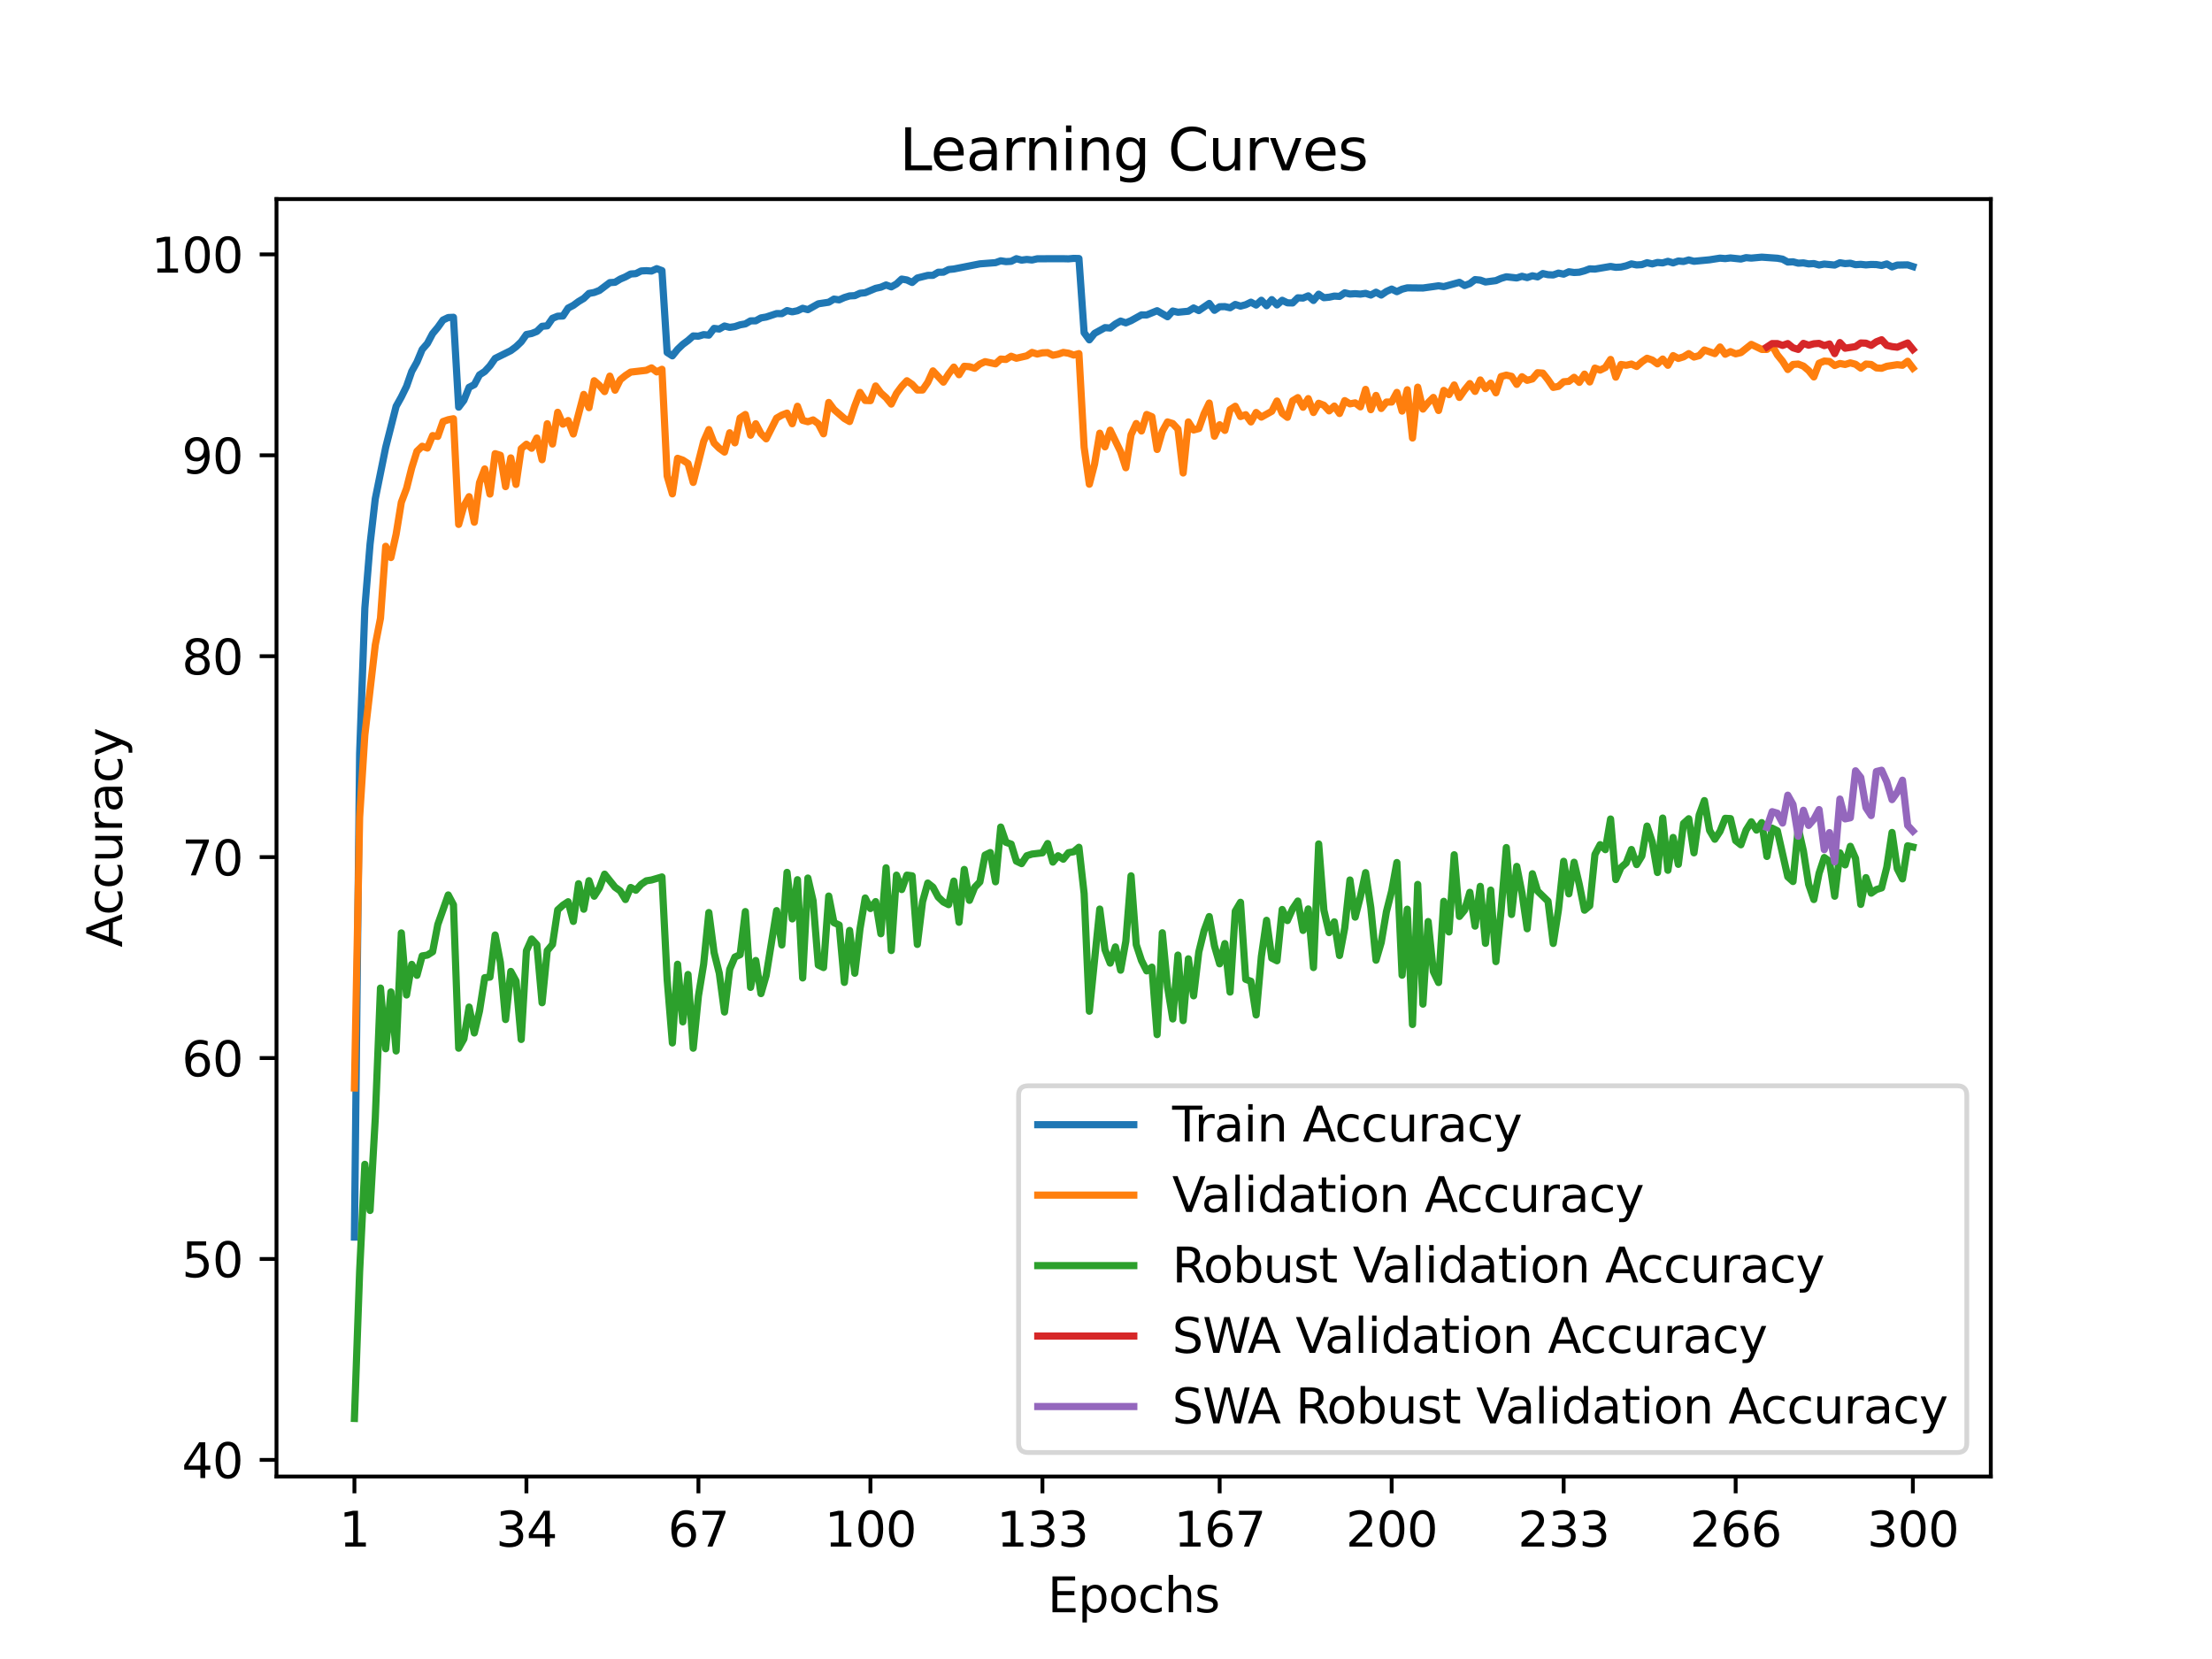 <?xml version="1.0" encoding="utf-8" standalone="no"?>
<!DOCTYPE svg PUBLIC "-//W3C//DTD SVG 1.1//EN"
  "http://www.w3.org/Graphics/SVG/1.1/DTD/svg11.dtd">
<svg xmlns:xlink="http://www.w3.org/1999/xlink" width="460.8pt" height="345.6pt" viewBox="0 0 460.8 345.6" xmlns="http://www.w3.org/2000/svg" version="1.1">
 <defs>
  <style type="text/css">*{stroke-linejoin: round; stroke-linecap: butt}</style>
 </defs>
 <g id="figure_1">
  <g id="patch_1">
   <path d="M 0 345.6 
L 460.8 345.6 
L 460.8 0 
L 0 0 
z
" style="fill: #ffffff"/>
  </g>
  <g id="axes_1">
   <g id="patch_2">
    <path d="M 57.6 307.584 
L 414.72 307.584 
L 414.72 41.472 
L 57.6 41.472 
z
" style="fill: #ffffff"/>
   </g>
   <g id="matplotlib.axis_1">
    <g id="xtick_1">
     <g id="line2d_1">
      <defs>
       <path id="m33e6d47635" d="M 0 0 
L 0 3.5 
" style="stroke: #000000; stroke-width: 0.8"/>
      </defs>
      <g>
       <use xlink:href="#m33e6d47635" x="73.833" y="307.584" style="stroke: #000000; stroke-width: 0.8"/>
      </g>
     </g>
     <g id="text_1">
      <!-- 1 -->
      <g transform="translate(70.651 322.182) scale(0.1 -0.1)">
       <defs>
        <path id="DejaVuSans-31" d="M 794 531 
L 1825 531 
L 1825 4091 
L 703 3866 
L 703 4441 
L 1819 4666 
L 2450 4666 
L 2450 531 
L 3481 531 
L 3481 0 
L 794 0 
L 794 531 
z
" transform="scale(0.016)"/>
       </defs>
       <use xlink:href="#DejaVuSans-31"/>
      </g>
     </g>
    </g>
    <g id="xtick_2">
     <g id="line2d_2">
      <g>
       <use xlink:href="#m33e6d47635" x="109.664" y="307.584" style="stroke: #000000; stroke-width: 0.8"/>
      </g>
     </g>
     <g id="text_2">
      <!-- 34 -->
      <g transform="translate(103.302 322.182) scale(0.1 -0.1)">
       <defs>
        <path id="DejaVuSans-33" d="M 2597 2516 
Q 3050 2419 3304 2112 
Q 3559 1806 3559 1356 
Q 3559 666 3084 287 
Q 2609 -91 1734 -91 
Q 1441 -91 1130 -33 
Q 819 25 488 141 
L 488 750 
Q 750 597 1062 519 
Q 1375 441 1716 441 
Q 2309 441 2620 675 
Q 2931 909 2931 1356 
Q 2931 1769 2642 2001 
Q 2353 2234 1838 2234 
L 1294 2234 
L 1294 2753 
L 1863 2753 
Q 2328 2753 2575 2939 
Q 2822 3125 2822 3475 
Q 2822 3834 2567 4026 
Q 2313 4219 1838 4219 
Q 1578 4219 1281 4162 
Q 984 4106 628 3988 
L 628 4550 
Q 988 4650 1302 4700 
Q 1616 4750 1894 4750 
Q 2613 4750 3031 4423 
Q 3450 4097 3450 3541 
Q 3450 3153 3228 2886 
Q 3006 2619 2597 2516 
z
" transform="scale(0.016)"/>
        <path id="DejaVuSans-34" d="M 2419 4116 
L 825 1625 
L 2419 1625 
L 2419 4116 
z
M 2253 4666 
L 3047 4666 
L 3047 1625 
L 3713 1625 
L 3713 1100 
L 3047 1100 
L 3047 0 
L 2419 0 
L 2419 1100 
L 313 1100 
L 313 1709 
L 2253 4666 
z
" transform="scale(0.016)"/>
       </defs>
       <use xlink:href="#DejaVuSans-33"/>
       <use xlink:href="#DejaVuSans-34" x="63.623"/>
      </g>
     </g>
    </g>
    <g id="xtick_3">
     <g id="line2d_3">
      <g>
       <use xlink:href="#m33e6d47635" x="145.496" y="307.584" style="stroke: #000000; stroke-width: 0.8"/>
      </g>
     </g>
     <g id="text_3">
      <!-- 67 -->
      <g transform="translate(139.133 322.182) scale(0.1 -0.1)">
       <defs>
        <path id="DejaVuSans-36" d="M 2113 2584 
Q 1688 2584 1439 2293 
Q 1191 2003 1191 1497 
Q 1191 994 1439 701 
Q 1688 409 2113 409 
Q 2538 409 2786 701 
Q 3034 994 3034 1497 
Q 3034 2003 2786 2293 
Q 2538 2584 2113 2584 
z
M 3366 4563 
L 3366 3988 
Q 3128 4100 2886 4159 
Q 2644 4219 2406 4219 
Q 1781 4219 1451 3797 
Q 1122 3375 1075 2522 
Q 1259 2794 1537 2939 
Q 1816 3084 2150 3084 
Q 2853 3084 3261 2657 
Q 3669 2231 3669 1497 
Q 3669 778 3244 343 
Q 2819 -91 2113 -91 
Q 1303 -91 875 529 
Q 447 1150 447 2328 
Q 447 3434 972 4092 
Q 1497 4750 2381 4750 
Q 2619 4750 2861 4703 
Q 3103 4656 3366 4563 
z
" transform="scale(0.016)"/>
        <path id="DejaVuSans-37" d="M 525 4666 
L 3525 4666 
L 3525 4397 
L 1831 0 
L 1172 0 
L 2766 4134 
L 525 4134 
L 525 4666 
z
" transform="scale(0.016)"/>
       </defs>
       <use xlink:href="#DejaVuSans-36"/>
       <use xlink:href="#DejaVuSans-37" x="63.623"/>
      </g>
     </g>
    </g>
    <g id="xtick_4">
     <g id="line2d_4">
      <g>
       <use xlink:href="#m33e6d47635" x="181.327" y="307.584" style="stroke: #000000; stroke-width: 0.8"/>
      </g>
     </g>
     <g id="text_4">
      <!-- 100 -->
      <g transform="translate(171.783 322.182) scale(0.1 -0.1)">
       <defs>
        <path id="DejaVuSans-30" d="M 2034 4250 
Q 1547 4250 1301 3770 
Q 1056 3291 1056 2328 
Q 1056 1369 1301 889 
Q 1547 409 2034 409 
Q 2525 409 2770 889 
Q 3016 1369 3016 2328 
Q 3016 3291 2770 3770 
Q 2525 4250 2034 4250 
z
M 2034 4750 
Q 2819 4750 3233 4129 
Q 3647 3509 3647 2328 
Q 3647 1150 3233 529 
Q 2819 -91 2034 -91 
Q 1250 -91 836 529 
Q 422 1150 422 2328 
Q 422 3509 836 4129 
Q 1250 4750 2034 4750 
z
" transform="scale(0.016)"/>
       </defs>
       <use xlink:href="#DejaVuSans-31"/>
       <use xlink:href="#DejaVuSans-30" x="63.623"/>
       <use xlink:href="#DejaVuSans-30" x="127.246"/>
      </g>
     </g>
    </g>
    <g id="xtick_5">
     <g id="line2d_5">
      <g>
       <use xlink:href="#m33e6d47635" x="217.158" y="307.584" style="stroke: #000000; stroke-width: 0.8"/>
      </g>
     </g>
     <g id="text_5">
      <!-- 133 -->
      <g transform="translate(207.615 322.182) scale(0.1 -0.1)">
       <use xlink:href="#DejaVuSans-31"/>
       <use xlink:href="#DejaVuSans-33" x="63.623"/>
       <use xlink:href="#DejaVuSans-33" x="127.246"/>
      </g>
     </g>
    </g>
    <g id="xtick_6">
     <g id="line2d_6">
      <g>
       <use xlink:href="#m33e6d47635" x="254.076" y="307.584" style="stroke: #000000; stroke-width: 0.8"/>
      </g>
     </g>
     <g id="text_6">
      <!-- 167 -->
      <g transform="translate(244.532 322.182) scale(0.1 -0.1)">
       <use xlink:href="#DejaVuSans-31"/>
       <use xlink:href="#DejaVuSans-36" x="63.623"/>
       <use xlink:href="#DejaVuSans-37" x="127.246"/>
      </g>
     </g>
    </g>
    <g id="xtick_7">
     <g id="line2d_7">
      <g>
       <use xlink:href="#m33e6d47635" x="289.907" y="307.584" style="stroke: #000000; stroke-width: 0.8"/>
      </g>
     </g>
     <g id="text_7">
      <!-- 200 -->
      <g transform="translate(280.363 322.182) scale(0.1 -0.1)">
       <defs>
        <path id="DejaVuSans-32" d="M 1228 531 
L 3431 531 
L 3431 0 
L 469 0 
L 469 531 
Q 828 903 1448 1529 
Q 2069 2156 2228 2338 
Q 2531 2678 2651 2914 
Q 2772 3150 2772 3378 
Q 2772 3750 2511 3984 
Q 2250 4219 1831 4219 
Q 1534 4219 1204 4116 
Q 875 4013 500 3803 
L 500 4441 
Q 881 4594 1212 4672 
Q 1544 4750 1819 4750 
Q 2544 4750 2975 4387 
Q 3406 4025 3406 3419 
Q 3406 3131 3298 2873 
Q 3191 2616 2906 2266 
Q 2828 2175 2409 1742 
Q 1991 1309 1228 531 
z
" transform="scale(0.016)"/>
       </defs>
       <use xlink:href="#DejaVuSans-32"/>
       <use xlink:href="#DejaVuSans-30" x="63.623"/>
       <use xlink:href="#DejaVuSans-30" x="127.246"/>
      </g>
     </g>
    </g>
    <g id="xtick_8">
     <g id="line2d_8">
      <g>
       <use xlink:href="#m33e6d47635" x="325.739" y="307.584" style="stroke: #000000; stroke-width: 0.8"/>
      </g>
     </g>
     <g id="text_8">
      <!-- 233 -->
      <g transform="translate(316.195 322.182) scale(0.1 -0.1)">
       <use xlink:href="#DejaVuSans-32"/>
       <use xlink:href="#DejaVuSans-33" x="63.623"/>
       <use xlink:href="#DejaVuSans-33" x="127.246"/>
      </g>
     </g>
    </g>
    <g id="xtick_9">
     <g id="line2d_9">
      <g>
       <use xlink:href="#m33e6d47635" x="361.57" y="307.584" style="stroke: #000000; stroke-width: 0.8"/>
      </g>
     </g>
     <g id="text_9">
      <!-- 266 -->
      <g transform="translate(352.026 322.182) scale(0.1 -0.1)">
       <use xlink:href="#DejaVuSans-32"/>
       <use xlink:href="#DejaVuSans-36" x="63.623"/>
       <use xlink:href="#DejaVuSans-36" x="127.246"/>
      </g>
     </g>
    </g>
    <g id="xtick_10">
     <g id="line2d_10">
      <g>
       <use xlink:href="#m33e6d47635" x="398.487" y="307.584" style="stroke: #000000; stroke-width: 0.8"/>
      </g>
     </g>
     <g id="text_10">
      <!-- 300 -->
      <g transform="translate(388.944 322.182) scale(0.1 -0.1)">
       <use xlink:href="#DejaVuSans-33"/>
       <use xlink:href="#DejaVuSans-30" x="63.623"/>
       <use xlink:href="#DejaVuSans-30" x="127.246"/>
      </g>
     </g>
    </g>
    <g id="text_11">
     <!-- Epochs -->
     <g transform="translate(218.244 335.861) scale(0.1 -0.1)">
      <defs>
       <path id="DejaVuSans-45" d="M 628 4666 
L 3578 4666 
L 3578 4134 
L 1259 4134 
L 1259 2753 
L 3481 2753 
L 3481 2222 
L 1259 2222 
L 1259 531 
L 3634 531 
L 3634 0 
L 628 0 
L 628 4666 
z
" transform="scale(0.016)"/>
       <path id="DejaVuSans-70" d="M 1159 525 
L 1159 -1331 
L 581 -1331 
L 581 3500 
L 1159 3500 
L 1159 2969 
Q 1341 3281 1617 3432 
Q 1894 3584 2278 3584 
Q 2916 3584 3314 3078 
Q 3713 2572 3713 1747 
Q 3713 922 3314 415 
Q 2916 -91 2278 -91 
Q 1894 -91 1617 61 
Q 1341 213 1159 525 
z
M 3116 1747 
Q 3116 2381 2855 2742 
Q 2594 3103 2138 3103 
Q 1681 3103 1420 2742 
Q 1159 2381 1159 1747 
Q 1159 1113 1420 752 
Q 1681 391 2138 391 
Q 2594 391 2855 752 
Q 3116 1113 3116 1747 
z
" transform="scale(0.016)"/>
       <path id="DejaVuSans-6f" d="M 1959 3097 
Q 1497 3097 1228 2736 
Q 959 2375 959 1747 
Q 959 1119 1226 758 
Q 1494 397 1959 397 
Q 2419 397 2687 759 
Q 2956 1122 2956 1747 
Q 2956 2369 2687 2733 
Q 2419 3097 1959 3097 
z
M 1959 3584 
Q 2709 3584 3137 3096 
Q 3566 2609 3566 1747 
Q 3566 888 3137 398 
Q 2709 -91 1959 -91 
Q 1206 -91 779 398 
Q 353 888 353 1747 
Q 353 2609 779 3096 
Q 1206 3584 1959 3584 
z
" transform="scale(0.016)"/>
       <path id="DejaVuSans-63" d="M 3122 3366 
L 3122 2828 
Q 2878 2963 2633 3030 
Q 2388 3097 2138 3097 
Q 1578 3097 1268 2742 
Q 959 2388 959 1747 
Q 959 1106 1268 751 
Q 1578 397 2138 397 
Q 2388 397 2633 464 
Q 2878 531 3122 666 
L 3122 134 
Q 2881 22 2623 -34 
Q 2366 -91 2075 -91 
Q 1284 -91 818 406 
Q 353 903 353 1747 
Q 353 2603 823 3093 
Q 1294 3584 2113 3584 
Q 2378 3584 2631 3529 
Q 2884 3475 3122 3366 
z
" transform="scale(0.016)"/>
       <path id="DejaVuSans-68" d="M 3513 2113 
L 3513 0 
L 2938 0 
L 2938 2094 
Q 2938 2591 2744 2837 
Q 2550 3084 2163 3084 
Q 1697 3084 1428 2787 
Q 1159 2491 1159 1978 
L 1159 0 
L 581 0 
L 581 4863 
L 1159 4863 
L 1159 2956 
Q 1366 3272 1645 3428 
Q 1925 3584 2291 3584 
Q 2894 3584 3203 3211 
Q 3513 2838 3513 2113 
z
" transform="scale(0.016)"/>
       <path id="DejaVuSans-73" d="M 2834 3397 
L 2834 2853 
Q 2591 2978 2328 3040 
Q 2066 3103 1784 3103 
Q 1356 3103 1142 2972 
Q 928 2841 928 2578 
Q 928 2378 1081 2264 
Q 1234 2150 1697 2047 
L 1894 2003 
Q 2506 1872 2764 1633 
Q 3022 1394 3022 966 
Q 3022 478 2636 193 
Q 2250 -91 1575 -91 
Q 1294 -91 989 -36 
Q 684 19 347 128 
L 347 722 
Q 666 556 975 473 
Q 1284 391 1588 391 
Q 1994 391 2212 530 
Q 2431 669 2431 922 
Q 2431 1156 2273 1281 
Q 2116 1406 1581 1522 
L 1381 1569 
Q 847 1681 609 1914 
Q 372 2147 372 2553 
Q 372 3047 722 3315 
Q 1072 3584 1716 3584 
Q 2034 3584 2315 3537 
Q 2597 3491 2834 3397 
z
" transform="scale(0.016)"/>
      </defs>
      <use xlink:href="#DejaVuSans-45"/>
      <use xlink:href="#DejaVuSans-70" x="63.184"/>
      <use xlink:href="#DejaVuSans-6f" x="126.66"/>
      <use xlink:href="#DejaVuSans-63" x="187.842"/>
      <use xlink:href="#DejaVuSans-68" x="242.822"/>
      <use xlink:href="#DejaVuSans-73" x="306.201"/>
     </g>
    </g>
   </g>
   <g id="matplotlib.axis_2">
    <g id="ytick_1">
     <g id="line2d_11">
      <defs>
       <path id="m1b47073736" d="M 0 0 
L -3.5 0 
" style="stroke: #000000; stroke-width: 0.8"/>
      </defs>
      <g>
       <use xlink:href="#m1b47073736" x="57.6" y="304.119" style="stroke: #000000; stroke-width: 0.8"/>
      </g>
     </g>
     <g id="text_12">
      <!-- 40 -->
      <g transform="translate(37.875 307.918) scale(0.1 -0.1)">
       <use xlink:href="#DejaVuSans-34"/>
       <use xlink:href="#DejaVuSans-30" x="63.623"/>
      </g>
     </g>
    </g>
    <g id="ytick_2">
     <g id="line2d_12">
      <g>
       <use xlink:href="#m1b47073736" x="57.6" y="262.264" style="stroke: #000000; stroke-width: 0.8"/>
      </g>
     </g>
     <g id="text_13">
      <!-- 50 -->
      <g transform="translate(37.875 266.063) scale(0.1 -0.1)">
       <defs>
        <path id="DejaVuSans-35" d="M 691 4666 
L 3169 4666 
L 3169 4134 
L 1269 4134 
L 1269 2991 
Q 1406 3038 1543 3061 
Q 1681 3084 1819 3084 
Q 2600 3084 3056 2656 
Q 3513 2228 3513 1497 
Q 3513 744 3044 326 
Q 2575 -91 1722 -91 
Q 1428 -91 1123 -41 
Q 819 9 494 109 
L 494 744 
Q 775 591 1075 516 
Q 1375 441 1709 441 
Q 2250 441 2565 725 
Q 2881 1009 2881 1497 
Q 2881 1984 2565 2268 
Q 2250 2553 1709 2553 
Q 1456 2553 1204 2497 
Q 953 2441 691 2322 
L 691 4666 
z
" transform="scale(0.016)"/>
       </defs>
       <use xlink:href="#DejaVuSans-35"/>
       <use xlink:href="#DejaVuSans-30" x="63.623"/>
      </g>
     </g>
    </g>
    <g id="ytick_3">
     <g id="line2d_13">
      <g>
       <use xlink:href="#m1b47073736" x="57.6" y="220.409" style="stroke: #000000; stroke-width: 0.8"/>
      </g>
     </g>
     <g id="text_14">
      <!-- 60 -->
      <g transform="translate(37.875 224.209) scale(0.1 -0.1)">
       <use xlink:href="#DejaVuSans-36"/>
       <use xlink:href="#DejaVuSans-30" x="63.623"/>
      </g>
     </g>
    </g>
    <g id="ytick_4">
     <g id="line2d_14">
      <g>
       <use xlink:href="#m1b47073736" x="57.6" y="178.555" style="stroke: #000000; stroke-width: 0.8"/>
      </g>
     </g>
     <g id="text_15">
      <!-- 70 -->
      <g transform="translate(37.875 182.354) scale(0.1 -0.1)">
       <use xlink:href="#DejaVuSans-37"/>
       <use xlink:href="#DejaVuSans-30" x="63.623"/>
      </g>
     </g>
    </g>
    <g id="ytick_5">
     <g id="line2d_15">
      <g>
       <use xlink:href="#m1b47073736" x="57.6" y="136.7" style="stroke: #000000; stroke-width: 0.8"/>
      </g>
     </g>
     <g id="text_16">
      <!-- 80 -->
      <g transform="translate(37.875 140.499) scale(0.1 -0.1)">
       <defs>
        <path id="DejaVuSans-38" d="M 2034 2216 
Q 1584 2216 1326 1975 
Q 1069 1734 1069 1313 
Q 1069 891 1326 650 
Q 1584 409 2034 409 
Q 2484 409 2743 651 
Q 3003 894 3003 1313 
Q 3003 1734 2745 1975 
Q 2488 2216 2034 2216 
z
M 1403 2484 
Q 997 2584 770 2862 
Q 544 3141 544 3541 
Q 544 4100 942 4425 
Q 1341 4750 2034 4750 
Q 2731 4750 3128 4425 
Q 3525 4100 3525 3541 
Q 3525 3141 3298 2862 
Q 3072 2584 2669 2484 
Q 3125 2378 3379 2068 
Q 3634 1759 3634 1313 
Q 3634 634 3220 271 
Q 2806 -91 2034 -91 
Q 1263 -91 848 271 
Q 434 634 434 1313 
Q 434 1759 690 2068 
Q 947 2378 1403 2484 
z
M 1172 3481 
Q 1172 3119 1398 2916 
Q 1625 2713 2034 2713 
Q 2441 2713 2670 2916 
Q 2900 3119 2900 3481 
Q 2900 3844 2670 4047 
Q 2441 4250 2034 4250 
Q 1625 4250 1398 4047 
Q 1172 3844 1172 3481 
z
" transform="scale(0.016)"/>
       </defs>
       <use xlink:href="#DejaVuSans-38"/>
       <use xlink:href="#DejaVuSans-30" x="63.623"/>
      </g>
     </g>
    </g>
    <g id="ytick_6">
     <g id="line2d_16">
      <g>
       <use xlink:href="#m1b47073736" x="57.6" y="94.845" style="stroke: #000000; stroke-width: 0.8"/>
      </g>
     </g>
     <g id="text_17">
      <!-- 90 -->
      <g transform="translate(37.875 98.644) scale(0.1 -0.1)">
       <defs>
        <path id="DejaVuSans-39" d="M 703 97 
L 703 672 
Q 941 559 1184 500 
Q 1428 441 1663 441 
Q 2288 441 2617 861 
Q 2947 1281 2994 2138 
Q 2813 1869 2534 1725 
Q 2256 1581 1919 1581 
Q 1219 1581 811 2004 
Q 403 2428 403 3163 
Q 403 3881 828 4315 
Q 1253 4750 1959 4750 
Q 2769 4750 3195 4129 
Q 3622 3509 3622 2328 
Q 3622 1225 3098 567 
Q 2575 -91 1691 -91 
Q 1453 -91 1209 -44 
Q 966 3 703 97 
z
M 1959 2075 
Q 2384 2075 2632 2365 
Q 2881 2656 2881 3163 
Q 2881 3666 2632 3958 
Q 2384 4250 1959 4250 
Q 1534 4250 1286 3958 
Q 1038 3666 1038 3163 
Q 1038 2656 1286 2365 
Q 1534 2075 1959 2075 
z
" transform="scale(0.016)"/>
       </defs>
       <use xlink:href="#DejaVuSans-39"/>
       <use xlink:href="#DejaVuSans-30" x="63.623"/>
      </g>
     </g>
    </g>
    <g id="ytick_7">
     <g id="line2d_17">
      <g>
       <use xlink:href="#m1b47073736" x="57.6" y="52.99" style="stroke: #000000; stroke-width: 0.8"/>
      </g>
     </g>
     <g id="text_18">
      <!-- 100 -->
      <g transform="translate(31.512 56.79) scale(0.1 -0.1)">
       <use xlink:href="#DejaVuSans-31"/>
       <use xlink:href="#DejaVuSans-30" x="63.623"/>
       <use xlink:href="#DejaVuSans-30" x="127.246"/>
      </g>
     </g>
    </g>
    <g id="text_19">
     <!-- Accuracy -->
     <g transform="translate(25.433 197.356) rotate(-90) scale(0.1 -0.1)">
      <defs>
       <path id="DejaVuSans-41" d="M 2188 4044 
L 1331 1722 
L 3047 1722 
L 2188 4044 
z
M 1831 4666 
L 2547 4666 
L 4325 0 
L 3669 0 
L 3244 1197 
L 1141 1197 
L 716 0 
L 50 0 
L 1831 4666 
z
" transform="scale(0.016)"/>
       <path id="DejaVuSans-75" d="M 544 1381 
L 544 3500 
L 1119 3500 
L 1119 1403 
Q 1119 906 1312 657 
Q 1506 409 1894 409 
Q 2359 409 2629 706 
Q 2900 1003 2900 1516 
L 2900 3500 
L 3475 3500 
L 3475 0 
L 2900 0 
L 2900 538 
Q 2691 219 2414 64 
Q 2138 -91 1772 -91 
Q 1169 -91 856 284 
Q 544 659 544 1381 
z
M 1991 3584 
L 1991 3584 
z
" transform="scale(0.016)"/>
       <path id="DejaVuSans-72" d="M 2631 2963 
Q 2534 3019 2420 3045 
Q 2306 3072 2169 3072 
Q 1681 3072 1420 2755 
Q 1159 2438 1159 1844 
L 1159 0 
L 581 0 
L 581 3500 
L 1159 3500 
L 1159 2956 
Q 1341 3275 1631 3429 
Q 1922 3584 2338 3584 
Q 2397 3584 2469 3576 
Q 2541 3569 2628 3553 
L 2631 2963 
z
" transform="scale(0.016)"/>
       <path id="DejaVuSans-61" d="M 2194 1759 
Q 1497 1759 1228 1600 
Q 959 1441 959 1056 
Q 959 750 1161 570 
Q 1363 391 1709 391 
Q 2188 391 2477 730 
Q 2766 1069 2766 1631 
L 2766 1759 
L 2194 1759 
z
M 3341 1997 
L 3341 0 
L 2766 0 
L 2766 531 
Q 2569 213 2275 61 
Q 1981 -91 1556 -91 
Q 1019 -91 701 211 
Q 384 513 384 1019 
Q 384 1609 779 1909 
Q 1175 2209 1959 2209 
L 2766 2209 
L 2766 2266 
Q 2766 2663 2505 2880 
Q 2244 3097 1772 3097 
Q 1472 3097 1187 3025 
Q 903 2953 641 2809 
L 641 3341 
Q 956 3463 1253 3523 
Q 1550 3584 1831 3584 
Q 2591 3584 2966 3190 
Q 3341 2797 3341 1997 
z
" transform="scale(0.016)"/>
       <path id="DejaVuSans-79" d="M 2059 -325 
Q 1816 -950 1584 -1140 
Q 1353 -1331 966 -1331 
L 506 -1331 
L 506 -850 
L 844 -850 
Q 1081 -850 1212 -737 
Q 1344 -625 1503 -206 
L 1606 56 
L 191 3500 
L 800 3500 
L 1894 763 
L 2988 3500 
L 3597 3500 
L 2059 -325 
z
" transform="scale(0.016)"/>
      </defs>
      <use xlink:href="#DejaVuSans-41"/>
      <use xlink:href="#DejaVuSans-63" x="66.658"/>
      <use xlink:href="#DejaVuSans-63" x="121.639"/>
      <use xlink:href="#DejaVuSans-75" x="176.619"/>
      <use xlink:href="#DejaVuSans-72" x="239.998"/>
      <use xlink:href="#DejaVuSans-61" x="281.111"/>
      <use xlink:href="#DejaVuSans-63" x="342.391"/>
      <use xlink:href="#DejaVuSans-79" x="397.371"/>
     </g>
    </g>
   </g>
   <g id="line2d_18">
    <path d="M 73.833 257.702 
L 74.919 156.999 
L 76.004 126.68 
L 77.09 113.353 
L 78.176 103.911 
L 80.348 93.188 
L 82.519 84.649 
L 83.605 82.699 
L 84.691 80.481 
L 85.777 77.358 
L 86.862 75.416 
L 87.948 72.804 
L 89.034 71.549 
L 90.12 69.498 
L 91.206 68.192 
L 92.291 66.669 
L 93.377 66.15 
L 94.463 66.099 
L 95.549 84.817 
L 96.635 83.394 
L 97.72 80.681 
L 98.806 80.129 
L 99.892 78.095 
L 100.978 77.392 
L 102.064 76.211 
L 103.149 74.663 
L 106.407 73.047 
L 107.493 72.244 
L 108.578 71.206 
L 109.664 69.682 
L 110.75 69.473 
L 111.836 69.046 
L 112.922 67.974 
L 114.007 67.874 
L 115.093 66.309 
L 116.179 65.873 
L 117.265 65.831 
L 118.351 64.182 
L 119.436 63.613 
L 120.522 62.818 
L 121.608 62.165 
L 122.694 61.127 
L 123.78 60.926 
L 124.865 60.508 
L 127.037 58.875 
L 128.123 58.8 
L 129.209 58.139 
L 130.294 57.678 
L 131.38 57.075 
L 132.466 57 
L 133.552 56.448 
L 134.638 56.389 
L 135.723 56.464 
L 136.809 55.97 
L 137.895 56.372 
L 138.981 73.424 
L 140.067 74.127 
L 141.152 72.779 
L 142.238 71.741 
L 143.324 70.938 
L 144.41 69.983 
L 145.496 70.034 
L 146.581 69.707 
L 147.667 69.816 
L 148.753 68.41 
L 149.839 68.544 
L 150.925 67.916 
L 152.01 68.192 
L 153.096 68.033 
L 154.182 67.665 
L 155.268 67.472 
L 156.354 66.844 
L 157.439 66.828 
L 158.525 66.225 
L 159.611 66.041 
L 161.783 65.321 
L 162.868 65.338 
L 163.954 64.701 
L 165.04 64.961 
L 166.126 64.735 
L 167.212 64.224 
L 168.297 64.509 
L 170.469 63.287 
L 172.641 62.96 
L 173.726 62.307 
L 174.812 62.466 
L 175.898 61.981 
L 176.984 61.646 
L 178.07 61.587 
L 179.155 61.093 
L 180.241 60.976 
L 182.413 60.064 
L 183.499 59.829 
L 184.584 59.361 
L 185.67 59.762 
L 186.756 59.151 
L 187.842 58.139 
L 188.928 58.323 
L 190.013 58.842 
L 191.099 57.913 
L 193.271 57.368 
L 194.357 57.352 
L 195.442 56.715 
L 196.528 56.699 
L 197.614 56.146 
L 198.7 56.037 
L 204.129 54.966 
L 207.386 54.715 
L 208.472 54.33 
L 209.558 54.497 
L 210.644 54.439 
L 211.729 53.894 
L 212.815 54.187 
L 213.901 54.045 
L 214.987 54.162 
L 216.073 53.911 
L 219.33 53.894 
L 221.502 53.894 
L 222.587 53.92 
L 223.673 53.827 
L 224.759 53.853 
L 225.845 69.314 
L 226.931 70.795 
L 228.016 69.448 
L 230.188 68.251 
L 231.274 68.334 
L 232.36 67.497 
L 233.445 66.886 
L 234.531 67.254 
L 235.617 66.802 
L 237.789 65.597 
L 238.875 65.614 
L 241.046 64.726 
L 243.218 65.982 
L 244.304 64.793 
L 245.389 65.045 
L 247.561 64.835 
L 248.647 64.157 
L 249.733 64.701 
L 251.904 63.211 
L 252.99 64.643 
L 254.076 63.898 
L 255.162 63.873 
L 256.247 64.115 
L 257.333 63.421 
L 258.419 63.772 
L 259.505 63.479 
L 260.591 62.952 
L 261.676 63.546 
L 262.762 62.55 
L 263.848 63.688 
L 264.934 62.416 
L 266.02 63.521 
L 267.105 62.558 
L 268.191 63.086 
L 269.277 63.111 
L 270.363 62.039 
L 271.449 62.09 
L 272.534 61.629 
L 273.62 62.592 
L 274.706 61.286 
L 275.792 62.014 
L 276.878 61.914 
L 277.963 61.679 
L 279.049 61.746 
L 280.135 61.001 
L 281.221 61.253 
L 282.307 61.177 
L 283.392 61.269 
L 284.478 61.11 
L 285.564 61.462 
L 286.65 60.876 
L 287.736 61.462 
L 288.821 60.717 
L 289.907 60.223 
L 290.993 60.759 
L 292.079 60.24 
L 293.165 59.963 
L 296.422 59.997 
L 298.594 59.696 
L 299.679 59.536 
L 300.765 59.704 
L 304.023 58.817 
L 305.108 59.478 
L 306.194 59.076 
L 307.28 58.247 
L 308.366 58.356 
L 309.452 58.741 
L 311.623 58.457 
L 312.709 57.988 
L 313.795 57.661 
L 315.966 57.904 
L 317.052 57.553 
L 318.138 57.829 
L 319.224 57.452 
L 320.31 57.678 
L 321.395 56.983 
L 322.481 57.226 
L 323.567 57.276 
L 324.653 56.891 
L 325.739 57.109 
L 326.824 56.615 
L 327.91 56.766 
L 328.996 56.707 
L 330.082 56.414 
L 331.168 56.004 
L 332.253 56.054 
L 335.511 55.502 
L 336.597 55.686 
L 337.682 55.627 
L 338.768 55.376 
L 339.854 54.974 
L 340.94 55.192 
L 342.026 55.125 
L 343.111 54.732 
L 344.197 54.974 
L 345.283 54.673 
L 346.369 54.765 
L 347.455 54.439 
L 348.54 54.765 
L 349.626 54.372 
L 350.712 54.472 
L 351.798 54.154 
L 352.884 54.43 
L 356.141 54.12 
L 358.313 53.777 
L 359.398 53.869 
L 360.484 53.735 
L 362.656 53.961 
L 363.742 53.668 
L 364.827 53.769 
L 366.999 53.568 
L 369.171 53.719 
L 370.256 53.794 
L 371.342 53.987 
L 372.428 54.589 
L 373.514 54.539 
L 374.6 54.824 
L 375.685 54.765 
L 376.771 54.974 
L 377.857 54.907 
L 378.943 55.209 
L 380.029 55.008 
L 382.2 55.217 
L 383.286 54.732 
L 384.372 54.916 
L 385.458 54.832 
L 386.543 55.142 
L 387.629 55.066 
L 388.715 55.184 
L 389.801 55.092 
L 390.887 55.117 
L 391.972 55.301 
L 393.058 54.983 
L 394.144 55.602 
L 395.23 55.217 
L 397.401 55.175 
L 398.487 55.527 
L 398.487 55.527 
" clip-path="url(#p9c2d1e5c99)" style="fill: none; stroke: #1f77b4; stroke-width: 1.5; stroke-linecap: square"/>
   </g>
   <g id="line2d_19">
    <path d="M 73.833 226.646 
L 74.919 170.267 
L 76.004 153.107 
L 78.176 134.356 
L 79.262 128.789 
L 80.348 113.805 
L 81.433 116.149 
L 82.519 111.294 
L 83.605 104.639 
L 84.691 101.751 
L 85.777 97.44 
L 86.862 94.008 
L 87.948 92.962 
L 89.034 93.338 
L 90.12 90.743 
L 91.206 90.911 
L 92.291 87.814 
L 93.377 87.437 
L 94.463 87.228 
L 95.549 109.243 
L 96.635 105.393 
L 97.72 103.467 
L 98.806 108.783 
L 99.892 100.537 
L 100.978 97.691 
L 102.064 102.923 
L 103.149 94.51 
L 104.235 94.845 
L 105.321 101.374 
L 106.407 95.389 
L 107.493 100.914 
L 108.578 93.464 
L 109.664 92.543 
L 110.75 93.38 
L 111.836 91.246 
L 112.922 95.766 
L 114.007 88.274 
L 115.093 92.501 
L 116.179 85.888 
L 117.265 88.358 
L 118.351 87.604 
L 119.436 90.409 
L 121.608 82.163 
L 122.694 84.926 
L 123.78 79.317 
L 124.865 80.28 
L 125.951 81.577 
L 127.037 78.354 
L 128.123 81.284 
L 129.209 79.108 
L 130.294 78.229 
L 131.38 77.517 
L 133.552 77.266 
L 134.638 77.141 
L 135.723 76.638 
L 136.809 77.475 
L 137.895 76.931 
L 138.981 99.156 
L 140.067 102.881 
L 141.152 95.473 
L 142.238 95.85 
L 143.324 96.561 
L 144.41 100.496 
L 146.581 91.957 
L 147.667 89.488 
L 148.753 92.292 
L 149.839 93.38 
L 150.925 94.175 
L 152.01 90.157 
L 153.096 92.25 
L 154.182 87.06 
L 155.268 86.349 
L 156.354 90.66 
L 157.439 88.274 
L 158.525 90.325 
L 159.611 91.413 
L 161.783 87.102 
L 162.868 86.474 
L 163.954 86.056 
L 165.04 88.274 
L 166.126 84.633 
L 167.212 87.562 
L 168.297 87.855 
L 169.383 87.479 
L 170.469 88.274 
L 171.555 90.367 
L 172.641 83.837 
L 173.726 85.302 
L 175.898 87.186 
L 176.984 87.814 
L 178.07 84.549 
L 179.155 81.745 
L 180.241 83.419 
L 181.327 83.461 
L 182.413 80.405 
L 183.499 81.87 
L 184.584 82.833 
L 185.67 84.172 
L 186.756 81.954 
L 187.842 80.489 
L 188.928 79.317 
L 190.013 80.07 
L 191.099 81.242 
L 192.185 81.242 
L 193.271 79.652 
L 194.357 77.266 
L 196.528 79.61 
L 197.614 77.894 
L 198.7 76.471 
L 199.786 78.061 
L 200.871 76.303 
L 201.957 76.387 
L 203.043 76.722 
L 204.129 75.843 
L 205.215 75.341 
L 207.386 75.801 
L 208.472 74.797 
L 209.558 74.88 
L 210.644 74.211 
L 211.729 74.629 
L 213.901 74.127 
L 214.987 73.416 
L 216.073 73.75 
L 217.158 73.499 
L 218.244 73.457 
L 219.33 74.001 
L 220.416 73.792 
L 221.502 73.416 
L 222.587 73.583 
L 223.673 73.96 
L 224.759 73.667 
L 225.845 93.171 
L 226.931 100.872 
L 228.016 96.687 
L 229.102 90.241 
L 230.188 93.087 
L 231.274 89.613 
L 233.445 94.092 
L 234.531 97.44 
L 235.617 90.576 
L 236.703 88.232 
L 237.789 89.781 
L 238.875 86.349 
L 239.96 86.809 
L 241.046 93.631 
L 242.132 89.864 
L 243.218 87.897 
L 244.304 88.232 
L 245.389 89.404 
L 246.475 98.528 
L 247.561 87.897 
L 248.647 89.571 
L 249.733 89.278 
L 250.818 86.223 
L 251.904 83.963 
L 252.99 90.869 
L 254.076 88.483 
L 255.162 89.655 
L 256.247 85.344 
L 257.333 84.633 
L 258.419 86.767 
L 259.505 86.39 
L 260.591 87.897 
L 261.676 85.93 
L 262.762 86.893 
L 264.934 85.679 
L 266.02 83.544 
L 267.105 86.097 
L 268.191 86.935 
L 269.277 83.502 
L 270.363 82.833 
L 271.449 84.842 
L 272.534 83.042 
L 273.62 85.93 
L 274.706 84.005 
L 275.792 84.423 
L 276.878 85.595 
L 277.963 84.591 
L 279.049 86.139 
L 280.135 83.461 
L 281.221 84.13 
L 282.307 83.921 
L 283.392 84.758 
L 284.478 81.117 
L 285.564 85.344 
L 286.65 82.372 
L 287.736 85.093 
L 288.821 83.754 
L 289.907 83.754 
L 290.993 81.745 
L 292.079 85.637 
L 293.165 81.2 
L 294.25 91.246 
L 295.336 80.656 
L 296.422 85.219 
L 297.508 83.879 
L 298.594 82.791 
L 299.679 85.512 
L 300.765 81.326 
L 301.851 82.205 
L 302.937 80.196 
L 304.023 82.791 
L 305.108 81.242 
L 306.194 79.903 
L 307.28 81.535 
L 308.366 79.15 
L 309.452 80.949 
L 310.537 79.819 
L 311.623 81.828 
L 312.709 78.438 
L 313.795 78.145 
L 314.881 78.396 
L 315.966 80.07 
L 317.052 78.48 
L 318.138 79.233 
L 319.224 78.94 
L 320.31 77.643 
L 321.395 77.727 
L 322.481 79.108 
L 323.567 80.698 
L 324.653 80.489 
L 325.739 79.526 
L 326.824 79.443 
L 327.91 78.605 
L 328.996 79.652 
L 330.082 77.936 
L 331.168 79.568 
L 332.253 76.68 
L 333.339 77.099 
L 334.425 76.555 
L 335.511 74.88 
L 336.597 78.564 
L 337.682 75.927 
L 338.768 76.094 
L 339.854 75.843 
L 340.94 76.345 
L 342.026 75.383 
L 343.111 74.629 
L 344.197 75.006 
L 345.283 75.801 
L 346.369 74.797 
L 347.455 76.094 
L 348.54 74.085 
L 349.626 74.671 
L 350.712 74.336 
L 351.798 73.667 
L 352.884 74.378 
L 353.969 74.085 
L 355.055 72.913 
L 357.227 73.667 
L 358.313 72.285 
L 359.398 73.792 
L 360.484 73.248 
L 361.57 73.708 
L 362.656 73.457 
L 364.827 71.741 
L 366.999 72.788 
L 368.085 72.788 
L 369.171 71.951 
L 370.256 73.918 
L 371.342 75.257 
L 372.428 76.973 
L 373.514 75.927 
L 374.6 75.843 
L 375.685 76.262 
L 376.771 77.182 
L 377.857 78.522 
L 378.943 75.676 
L 380.029 75.215 
L 381.114 75.299 
L 382.2 76.136 
L 383.286 75.718 
L 384.372 75.927 
L 385.458 75.592 
L 386.543 75.885 
L 387.629 76.68 
L 388.715 75.843 
L 389.801 75.927 
L 390.887 76.638 
L 391.972 76.722 
L 393.058 76.303 
L 395.23 75.969 
L 396.316 76.094 
L 397.401 75.257 
L 398.487 76.68 
L 398.487 76.68 
" clip-path="url(#p9c2d1e5c99)" style="fill: none; stroke: #ff7f0e; stroke-width: 1.5; stroke-linecap: square"/>
   </g>
   <g id="line2d_20">
    <path d="M 73.833 295.488 
L 74.919 264.862 
L 76.004 242.549 
L 77.09 252.161 
L 78.176 232.966 
L 79.262 205.832 
L 80.348 218.475 
L 81.433 206.641 
L 82.519 218.937 
L 83.605 194.344 
L 84.691 207.276 
L 85.777 200.896 
L 86.862 203.177 
L 87.948 199.136 
L 89.034 198.962 
L 90.12 198.27 
L 91.206 192.583 
L 93.377 186.435 
L 94.463 188.484 
L 95.549 218.36 
L 96.635 216.426 
L 97.72 209.787 
L 98.806 215.185 
L 99.892 210.595 
L 100.978 203.667 
L 102.064 203.552 
L 103.149 194.777 
L 104.235 200.492 
L 105.321 212.385 
L 106.407 202.368 
L 107.493 204.36 
L 108.578 216.541 
L 109.664 198.068 
L 110.75 195.614 
L 111.836 196.797 
L 112.922 208.892 
L 114.007 198.039 
L 115.093 196.74 
L 116.179 189.552 
L 117.265 188.571 
L 118.351 187.849 
L 119.436 191.948 
L 120.522 184.097 
L 121.608 189.408 
L 122.694 183.462 
L 123.78 186.695 
L 124.865 184.992 
L 125.951 182.105 
L 128.123 184.818 
L 129.209 185.598 
L 130.294 187.387 
L 131.38 184.876 
L 132.466 185.453 
L 133.552 184.241 
L 134.638 183.491 
L 135.723 183.317 
L 137.895 182.682 
L 138.981 204.043 
L 140.067 217.263 
L 141.152 200.867 
L 142.238 212.875 
L 143.324 203.003 
L 144.41 218.36 
L 145.496 207.478 
L 146.581 200.867 
L 147.667 190.101 
L 148.753 198.414 
L 149.839 202.744 
L 150.925 210.826 
L 152.01 201.935 
L 153.096 199.366 
L 154.182 198.876 
L 155.268 189.899 
L 156.354 205.688 
L 157.439 200.088 
L 158.525 206.987 
L 159.611 203.206 
L 161.783 189.697 
L 162.868 196.855 
L 163.954 181.73 
L 165.04 191.429 
L 166.126 183.26 
L 167.212 203.725 
L 168.297 182.913 
L 169.383 187.647 
L 170.469 201.041 
L 171.555 201.56 
L 172.641 186.666 
L 173.726 192.208 
L 174.812 192.699 
L 175.898 204.649 
L 176.984 193.824 
L 178.07 202.744 
L 179.155 193.478 
L 180.241 187.07 
L 181.327 189.264 
L 182.413 187.82 
L 183.499 194.517 
L 184.584 180.777 
L 185.67 198.01 
L 186.756 182.307 
L 187.842 185.309 
L 188.928 182.307 
L 190.013 182.451 
L 191.099 196.74 
L 192.185 187.849 
L 193.271 183.952 
L 194.357 184.818 
L 195.442 186.868 
L 196.528 187.907 
L 197.614 188.455 
L 198.7 183.548 
L 199.786 192.121 
L 200.871 181.124 
L 201.957 187.561 
L 203.043 184.847 
L 204.129 183.721 
L 205.215 178.122 
L 206.3 177.602 
L 207.386 183.693 
L 208.472 172.291 
L 209.558 175.466 
L 210.644 175.841 
L 211.729 179.392 
L 212.815 179.911 
L 213.901 178.266 
L 214.987 177.92 
L 217.158 177.66 
L 218.244 175.726 
L 219.33 179.594 
L 220.416 178.266 
L 221.502 178.988 
L 222.587 177.631 
L 223.673 177.429 
L 224.759 176.505 
L 225.845 186.146 
L 226.931 210.653 
L 229.102 189.379 
L 230.188 197.837 
L 231.274 200.637 
L 232.36 197.259 
L 233.445 202.109 
L 234.531 196.076 
L 235.617 182.451 
L 236.703 196.797 
L 237.789 200.088 
L 238.875 202.253 
L 239.96 201.474 
L 241.046 215.531 
L 242.132 194.315 
L 243.218 205.573 
L 244.304 212.269 
L 245.389 198.962 
L 246.475 212.616 
L 247.561 199.742 
L 248.647 207.449 
L 249.733 198.327 
L 250.818 193.911 
L 251.904 190.938 
L 252.99 197.028 
L 254.076 200.781 
L 255.162 196.567 
L 256.247 206.669 
L 257.333 189.812 
L 258.419 187.965 
L 259.505 204.014 
L 260.591 204.418 
L 261.676 211.432 
L 262.762 199.28 
L 263.848 191.717 
L 264.934 199.597 
L 266.02 200.146 
L 267.105 189.466 
L 268.191 191.775 
L 269.277 189.321 
L 270.363 187.705 
L 271.449 193.824 
L 272.534 189.35 
L 273.62 201.56 
L 274.706 175.812 
L 275.792 189.61 
L 276.878 194.286 
L 277.963 192.035 
L 279.049 199.049 
L 280.135 193.305 
L 281.221 183.317 
L 282.307 191.053 
L 283.392 186.81 
L 284.478 181.787 
L 285.564 189.062 
L 286.65 200.03 
L 287.736 196.336 
L 288.821 189.899 
L 289.907 185.627 
L 290.993 179.68 
L 292.079 203.148 
L 293.165 189.408 
L 294.25 213.424 
L 295.336 184.241 
L 296.422 209.181 
L 297.508 191.977 
L 298.594 202.397 
L 299.679 204.678 
L 300.765 187.763 
L 301.851 194.142 
L 302.937 178.064 
L 304.023 190.909 
L 305.108 189.581 
L 306.194 185.886 
L 307.28 192.929 
L 308.366 184.645 
L 309.452 196.509 
L 310.537 185.425 
L 311.623 200.319 
L 312.709 189.61 
L 313.795 176.563 
L 314.881 190.505 
L 315.966 180.489 
L 317.052 186.002 
L 318.138 193.478 
L 319.224 182.018 
L 320.31 185.627 
L 322.481 187.734 
L 323.567 196.538 
L 324.653 189.552 
L 325.739 179.421 
L 326.824 186.204 
L 327.91 179.623 
L 328.996 184.241 
L 330.082 189.61 
L 331.168 188.686 
L 332.253 178.006 
L 333.339 175.957 
L 334.425 176.996 
L 335.511 170.617 
L 336.597 183.231 
L 337.682 180.719 
L 338.768 179.767 
L 339.854 176.967 
L 340.94 180.113 
L 342.026 178.324 
L 343.111 172.089 
L 344.197 175.408 
L 345.283 181.759 
L 346.369 170.415 
L 347.455 181.297 
L 348.54 174.456 
L 349.626 180.056 
L 350.712 171.54 
L 351.798 170.559 
L 352.884 177.66 
L 353.969 169.78 
L 355.055 166.778 
L 356.141 172.984 
L 357.227 174.831 
L 358.313 173.186 
L 359.398 170.472 
L 360.484 170.53 
L 361.57 175.12 
L 362.656 175.986 
L 363.742 172.926 
L 364.827 171.194 
L 365.913 172.926 
L 366.999 171.367 
L 368.085 178.41 
L 369.171 172.522 
L 370.256 173.07 
L 372.428 182.653 
L 373.514 183.635 
L 374.6 172.493 
L 375.685 177.284 
L 376.771 184.212 
L 377.857 187.387 
L 378.943 181.932 
L 380.029 178.641 
L 381.114 179.421 
L 382.2 186.695 
L 383.286 177.66 
L 384.372 180.171 
L 385.458 176.303 
L 386.543 178.814 
L 387.629 188.398 
L 388.715 182.827 
L 389.801 186.06 
L 390.887 185.309 
L 391.972 184.963 
L 393.058 180.633 
L 394.144 173.417 
L 395.23 180.95 
L 396.316 183.086 
L 397.401 176.188 
L 398.487 176.447 
L 398.487 176.447 
" clip-path="url(#p9c2d1e5c99)" style="fill: none; stroke: #2ca02c; stroke-width: 1.5; stroke-linecap: square"/>
   </g>
   <g id="line2d_21">
    <path d="M 368.085 72.285 
L 369.171 71.574 
L 370.256 71.574 
L 371.342 71.951 
L 372.428 71.574 
L 373.514 72.453 
L 374.6 72.788 
L 375.685 71.532 
L 376.771 71.909 
L 377.857 71.616 
L 378.943 71.532 
L 380.029 71.992 
L 381.114 71.658 
L 382.2 73.667 
L 383.286 71.365 
L 384.372 72.537 
L 386.543 72.202 
L 387.629 71.448 
L 388.715 71.49 
L 389.801 71.951 
L 390.887 71.197 
L 391.972 70.779 
L 393.058 71.951 
L 394.144 72.202 
L 395.23 72.327 
L 397.401 71.448 
L 398.487 72.788 
L 398.487 72.788 
" clip-path="url(#p9c2d1e5c99)" style="fill: none; stroke: #d62728; stroke-width: 1.5; stroke-linecap: square"/>
   </g>
   <g id="line2d_22">
    <path d="M 368.085 172.349 
L 369.171 169.087 
L 370.256 169.404 
L 371.342 171.454 
L 372.428 165.652 
L 373.514 167.586 
L 374.6 174.196 
L 375.685 168.798 
L 376.771 171.944 
L 377.857 170.674 
L 378.943 168.654 
L 380.029 176.996 
L 381.114 173.445 
L 382.2 179.536 
L 383.286 166.46 
L 384.372 170.588 
L 385.458 170.357 
L 386.543 160.571 
L 387.629 161.957 
L 388.715 168.25 
L 389.801 169.895 
L 390.887 160.716 
L 391.972 160.456 
L 393.058 162.881 
L 394.144 166.575 
L 395.23 165.046 
L 396.316 162.534 
L 397.401 171.944 
L 398.487 173.128 
L 398.487 173.128 
" clip-path="url(#p9c2d1e5c99)" style="fill: none; stroke: #9467bd; stroke-width: 1.5; stroke-linecap: square"/>
   </g>
   <g id="patch_3">
    <path d="M 57.6 307.584 
L 57.6 41.472 
" style="fill: none; stroke: #000000; stroke-width: 0.8; stroke-linejoin: miter; stroke-linecap: square"/>
   </g>
   <g id="patch_4">
    <path d="M 414.72 307.584 
L 414.72 41.472 
" style="fill: none; stroke: #000000; stroke-width: 0.8; stroke-linejoin: miter; stroke-linecap: square"/>
   </g>
   <g id="patch_5">
    <path d="M 57.6 307.584 
L 414.72 307.584 
" style="fill: none; stroke: #000000; stroke-width: 0.8; stroke-linejoin: miter; stroke-linecap: square"/>
   </g>
   <g id="patch_6">
    <path d="M 57.6 41.472 
L 414.72 41.472 
" style="fill: none; stroke: #000000; stroke-width: 0.8; stroke-linejoin: miter; stroke-linecap: square"/>
   </g>
   <g id="text_20">
    <!-- Learning Curves -->
    <g transform="translate(187.376 35.472) scale(0.12 -0.12)">
     <defs>
      <path id="DejaVuSans-4c" d="M 628 4666 
L 1259 4666 
L 1259 531 
L 3531 531 
L 3531 0 
L 628 0 
L 628 4666 
z
" transform="scale(0.016)"/>
      <path id="DejaVuSans-65" d="M 3597 1894 
L 3597 1613 
L 953 1613 
Q 991 1019 1311 708 
Q 1631 397 2203 397 
Q 2534 397 2845 478 
Q 3156 559 3463 722 
L 3463 178 
Q 3153 47 2828 -22 
Q 2503 -91 2169 -91 
Q 1331 -91 842 396 
Q 353 884 353 1716 
Q 353 2575 817 3079 
Q 1281 3584 2069 3584 
Q 2775 3584 3186 3129 
Q 3597 2675 3597 1894 
z
M 3022 2063 
Q 3016 2534 2758 2815 
Q 2500 3097 2075 3097 
Q 1594 3097 1305 2825 
Q 1016 2553 972 2059 
L 3022 2063 
z
" transform="scale(0.016)"/>
      <path id="DejaVuSans-6e" d="M 3513 2113 
L 3513 0 
L 2938 0 
L 2938 2094 
Q 2938 2591 2744 2837 
Q 2550 3084 2163 3084 
Q 1697 3084 1428 2787 
Q 1159 2491 1159 1978 
L 1159 0 
L 581 0 
L 581 3500 
L 1159 3500 
L 1159 2956 
Q 1366 3272 1645 3428 
Q 1925 3584 2291 3584 
Q 2894 3584 3203 3211 
Q 3513 2838 3513 2113 
z
" transform="scale(0.016)"/>
      <path id="DejaVuSans-69" d="M 603 3500 
L 1178 3500 
L 1178 0 
L 603 0 
L 603 3500 
z
M 603 4863 
L 1178 4863 
L 1178 4134 
L 603 4134 
L 603 4863 
z
" transform="scale(0.016)"/>
      <path id="DejaVuSans-67" d="M 2906 1791 
Q 2906 2416 2648 2759 
Q 2391 3103 1925 3103 
Q 1463 3103 1205 2759 
Q 947 2416 947 1791 
Q 947 1169 1205 825 
Q 1463 481 1925 481 
Q 2391 481 2648 825 
Q 2906 1169 2906 1791 
z
M 3481 434 
Q 3481 -459 3084 -895 
Q 2688 -1331 1869 -1331 
Q 1566 -1331 1297 -1286 
Q 1028 -1241 775 -1147 
L 775 -588 
Q 1028 -725 1275 -790 
Q 1522 -856 1778 -856 
Q 2344 -856 2625 -561 
Q 2906 -266 2906 331 
L 2906 616 
Q 2728 306 2450 153 
Q 2172 0 1784 0 
Q 1141 0 747 490 
Q 353 981 353 1791 
Q 353 2603 747 3093 
Q 1141 3584 1784 3584 
Q 2172 3584 2450 3431 
Q 2728 3278 2906 2969 
L 2906 3500 
L 3481 3500 
L 3481 434 
z
" transform="scale(0.016)"/>
      <path id="DejaVuSans-20" transform="scale(0.016)"/>
      <path id="DejaVuSans-43" d="M 4122 4306 
L 4122 3641 
Q 3803 3938 3442 4084 
Q 3081 4231 2675 4231 
Q 1875 4231 1450 3742 
Q 1025 3253 1025 2328 
Q 1025 1406 1450 917 
Q 1875 428 2675 428 
Q 3081 428 3442 575 
Q 3803 722 4122 1019 
L 4122 359 
Q 3791 134 3420 21 
Q 3050 -91 2638 -91 
Q 1578 -91 968 557 
Q 359 1206 359 2328 
Q 359 3453 968 4101 
Q 1578 4750 2638 4750 
Q 3056 4750 3426 4639 
Q 3797 4528 4122 4306 
z
" transform="scale(0.016)"/>
      <path id="DejaVuSans-76" d="M 191 3500 
L 800 3500 
L 1894 563 
L 2988 3500 
L 3597 3500 
L 2284 0 
L 1503 0 
L 191 3500 
z
" transform="scale(0.016)"/>
     </defs>
     <use xlink:href="#DejaVuSans-4c"/>
     <use xlink:href="#DejaVuSans-65" x="53.963"/>
     <use xlink:href="#DejaVuSans-61" x="115.486"/>
     <use xlink:href="#DejaVuSans-72" x="176.766"/>
     <use xlink:href="#DejaVuSans-6e" x="216.129"/>
     <use xlink:href="#DejaVuSans-69" x="279.508"/>
     <use xlink:href="#DejaVuSans-6e" x="307.291"/>
     <use xlink:href="#DejaVuSans-67" x="370.67"/>
     <use xlink:href="#DejaVuSans-20" x="434.146"/>
     <use xlink:href="#DejaVuSans-43" x="465.934"/>
     <use xlink:href="#DejaVuSans-75" x="535.758"/>
     <use xlink:href="#DejaVuSans-72" x="599.137"/>
     <use xlink:href="#DejaVuSans-76" x="640.25"/>
     <use xlink:href="#DejaVuSans-65" x="699.43"/>
     <use xlink:href="#DejaVuSans-73" x="760.953"/>
    </g>
   </g>
   <g id="legend_1">
    <g id="patch_7">
     <path d="M 214.189 302.584 
L 407.72 302.584 
Q 409.72 302.584 409.72 300.584 
L 409.72 228.193 
Q 409.72 226.193 407.72 226.193 
L 214.189 226.193 
Q 212.189 226.193 212.189 228.193 
L 212.189 300.584 
Q 212.189 302.584 214.189 302.584 
z
" style="fill: #ffffff; opacity: 0.8; stroke: #cccccc; stroke-linejoin: miter"/>
    </g>
    <g id="line2d_23">
     <path d="M 216.189 234.292 
L 226.189 234.292 
L 236.189 234.292 
" style="fill: none; stroke: #1f77b4; stroke-width: 1.5; stroke-linecap: square"/>
    </g>
    <g id="text_21">
     <!-- Train Accuracy -->
     <g transform="translate(244.189 237.792) scale(0.1 -0.1)">
      <defs>
       <path id="DejaVuSans-54" d="M -19 4666 
L 3928 4666 
L 3928 4134 
L 2272 4134 
L 2272 0 
L 1638 0 
L 1638 4134 
L -19 4134 
L -19 4666 
z
" transform="scale(0.016)"/>
      </defs>
      <use xlink:href="#DejaVuSans-54"/>
      <use xlink:href="#DejaVuSans-72" x="46.334"/>
      <use xlink:href="#DejaVuSans-61" x="87.447"/>
      <use xlink:href="#DejaVuSans-69" x="148.727"/>
      <use xlink:href="#DejaVuSans-6e" x="176.51"/>
      <use xlink:href="#DejaVuSans-20" x="239.889"/>
      <use xlink:href="#DejaVuSans-41" x="271.676"/>
      <use xlink:href="#DejaVuSans-63" x="338.334"/>
      <use xlink:href="#DejaVuSans-63" x="393.314"/>
      <use xlink:href="#DejaVuSans-75" x="448.295"/>
      <use xlink:href="#DejaVuSans-72" x="511.674"/>
      <use xlink:href="#DejaVuSans-61" x="552.787"/>
      <use xlink:href="#DejaVuSans-63" x="614.066"/>
      <use xlink:href="#DejaVuSans-79" x="669.047"/>
     </g>
    </g>
    <g id="line2d_24">
     <path d="M 216.189 248.97 
L 226.189 248.97 
L 236.189 248.97 
" style="fill: none; stroke: #ff7f0e; stroke-width: 1.5; stroke-linecap: square"/>
    </g>
    <g id="text_22">
     <!-- Validation Accuracy -->
     <g transform="translate(244.189 252.47) scale(0.1 -0.1)">
      <defs>
       <path id="DejaVuSans-56" d="M 1831 0 
L 50 4666 
L 709 4666 
L 2188 738 
L 3669 4666 
L 4325 4666 
L 2547 0 
L 1831 0 
z
" transform="scale(0.016)"/>
       <path id="DejaVuSans-6c" d="M 603 4863 
L 1178 4863 
L 1178 0 
L 603 0 
L 603 4863 
z
" transform="scale(0.016)"/>
       <path id="DejaVuSans-64" d="M 2906 2969 
L 2906 4863 
L 3481 4863 
L 3481 0 
L 2906 0 
L 2906 525 
Q 2725 213 2448 61 
Q 2172 -91 1784 -91 
Q 1150 -91 751 415 
Q 353 922 353 1747 
Q 353 2572 751 3078 
Q 1150 3584 1784 3584 
Q 2172 3584 2448 3432 
Q 2725 3281 2906 2969 
z
M 947 1747 
Q 947 1113 1208 752 
Q 1469 391 1925 391 
Q 2381 391 2643 752 
Q 2906 1113 2906 1747 
Q 2906 2381 2643 2742 
Q 2381 3103 1925 3103 
Q 1469 3103 1208 2742 
Q 947 2381 947 1747 
z
" transform="scale(0.016)"/>
       <path id="DejaVuSans-74" d="M 1172 4494 
L 1172 3500 
L 2356 3500 
L 2356 3053 
L 1172 3053 
L 1172 1153 
Q 1172 725 1289 603 
Q 1406 481 1766 481 
L 2356 481 
L 2356 0 
L 1766 0 
Q 1100 0 847 248 
Q 594 497 594 1153 
L 594 3053 
L 172 3053 
L 172 3500 
L 594 3500 
L 594 4494 
L 1172 4494 
z
" transform="scale(0.016)"/>
      </defs>
      <use xlink:href="#DejaVuSans-56"/>
      <use xlink:href="#DejaVuSans-61" x="60.658"/>
      <use xlink:href="#DejaVuSans-6c" x="121.938"/>
      <use xlink:href="#DejaVuSans-69" x="149.721"/>
      <use xlink:href="#DejaVuSans-64" x="177.504"/>
      <use xlink:href="#DejaVuSans-61" x="240.98"/>
      <use xlink:href="#DejaVuSans-74" x="302.26"/>
      <use xlink:href="#DejaVuSans-69" x="341.469"/>
      <use xlink:href="#DejaVuSans-6f" x="369.252"/>
      <use xlink:href="#DejaVuSans-6e" x="430.434"/>
      <use xlink:href="#DejaVuSans-20" x="493.812"/>
      <use xlink:href="#DejaVuSans-41" x="525.6"/>
      <use xlink:href="#DejaVuSans-63" x="592.258"/>
      <use xlink:href="#DejaVuSans-63" x="647.238"/>
      <use xlink:href="#DejaVuSans-75" x="702.219"/>
      <use xlink:href="#DejaVuSans-72" x="765.598"/>
      <use xlink:href="#DejaVuSans-61" x="806.711"/>
      <use xlink:href="#DejaVuSans-63" x="867.99"/>
      <use xlink:href="#DejaVuSans-79" x="922.971"/>
     </g>
    </g>
    <g id="line2d_25">
     <path d="M 216.189 263.648 
L 226.189 263.648 
L 236.189 263.648 
" style="fill: none; stroke: #2ca02c; stroke-width: 1.5; stroke-linecap: square"/>
    </g>
    <g id="text_23">
     <!-- Robust Validation Accuracy -->
     <g transform="translate(244.189 267.148) scale(0.1 -0.1)">
      <defs>
       <path id="DejaVuSans-52" d="M 2841 2188 
Q 3044 2119 3236 1894 
Q 3428 1669 3622 1275 
L 4263 0 
L 3584 0 
L 2988 1197 
Q 2756 1666 2539 1819 
Q 2322 1972 1947 1972 
L 1259 1972 
L 1259 0 
L 628 0 
L 628 4666 
L 2053 4666 
Q 2853 4666 3247 4331 
Q 3641 3997 3641 3322 
Q 3641 2881 3436 2590 
Q 3231 2300 2841 2188 
z
M 1259 4147 
L 1259 2491 
L 2053 2491 
Q 2509 2491 2742 2702 
Q 2975 2913 2975 3322 
Q 2975 3731 2742 3939 
Q 2509 4147 2053 4147 
L 1259 4147 
z
" transform="scale(0.016)"/>
       <path id="DejaVuSans-62" d="M 3116 1747 
Q 3116 2381 2855 2742 
Q 2594 3103 2138 3103 
Q 1681 3103 1420 2742 
Q 1159 2381 1159 1747 
Q 1159 1113 1420 752 
Q 1681 391 2138 391 
Q 2594 391 2855 752 
Q 3116 1113 3116 1747 
z
M 1159 2969 
Q 1341 3281 1617 3432 
Q 1894 3584 2278 3584 
Q 2916 3584 3314 3078 
Q 3713 2572 3713 1747 
Q 3713 922 3314 415 
Q 2916 -91 2278 -91 
Q 1894 -91 1617 61 
Q 1341 213 1159 525 
L 1159 0 
L 581 0 
L 581 4863 
L 1159 4863 
L 1159 2969 
z
" transform="scale(0.016)"/>
      </defs>
      <use xlink:href="#DejaVuSans-52"/>
      <use xlink:href="#DejaVuSans-6f" x="64.982"/>
      <use xlink:href="#DejaVuSans-62" x="126.164"/>
      <use xlink:href="#DejaVuSans-75" x="189.641"/>
      <use xlink:href="#DejaVuSans-73" x="253.02"/>
      <use xlink:href="#DejaVuSans-74" x="305.119"/>
      <use xlink:href="#DejaVuSans-20" x="344.328"/>
      <use xlink:href="#DejaVuSans-56" x="376.115"/>
      <use xlink:href="#DejaVuSans-61" x="436.773"/>
      <use xlink:href="#DejaVuSans-6c" x="498.053"/>
      <use xlink:href="#DejaVuSans-69" x="525.836"/>
      <use xlink:href="#DejaVuSans-64" x="553.619"/>
      <use xlink:href="#DejaVuSans-61" x="617.096"/>
      <use xlink:href="#DejaVuSans-74" x="678.375"/>
      <use xlink:href="#DejaVuSans-69" x="717.584"/>
      <use xlink:href="#DejaVuSans-6f" x="745.367"/>
      <use xlink:href="#DejaVuSans-6e" x="806.549"/>
      <use xlink:href="#DejaVuSans-20" x="869.928"/>
      <use xlink:href="#DejaVuSans-41" x="901.715"/>
      <use xlink:href="#DejaVuSans-63" x="968.373"/>
      <use xlink:href="#DejaVuSans-63" x="1023.354"/>
      <use xlink:href="#DejaVuSans-75" x="1078.334"/>
      <use xlink:href="#DejaVuSans-72" x="1141.713"/>
      <use xlink:href="#DejaVuSans-61" x="1182.826"/>
      <use xlink:href="#DejaVuSans-63" x="1244.105"/>
      <use xlink:href="#DejaVuSans-79" x="1299.086"/>
     </g>
    </g>
    <g id="line2d_26">
     <path d="M 216.189 278.326 
L 226.189 278.326 
L 236.189 278.326 
" style="fill: none; stroke: #d62728; stroke-width: 1.5; stroke-linecap: square"/>
    </g>
    <g id="text_24">
     <!-- SWA Validation Accuracy -->
     <g transform="translate(244.189 281.826) scale(0.1 -0.1)">
      <defs>
       <path id="DejaVuSans-53" d="M 3425 4513 
L 3425 3897 
Q 3066 4069 2747 4153 
Q 2428 4238 2131 4238 
Q 1616 4238 1336 4038 
Q 1056 3838 1056 3469 
Q 1056 3159 1242 3001 
Q 1428 2844 1947 2747 
L 2328 2669 
Q 3034 2534 3370 2195 
Q 3706 1856 3706 1288 
Q 3706 609 3251 259 
Q 2797 -91 1919 -91 
Q 1588 -91 1214 -16 
Q 841 59 441 206 
L 441 856 
Q 825 641 1194 531 
Q 1563 422 1919 422 
Q 2459 422 2753 634 
Q 3047 847 3047 1241 
Q 3047 1584 2836 1778 
Q 2625 1972 2144 2069 
L 1759 2144 
Q 1053 2284 737 2584 
Q 422 2884 422 3419 
Q 422 4038 858 4394 
Q 1294 4750 2059 4750 
Q 2388 4750 2728 4690 
Q 3069 4631 3425 4513 
z
" transform="scale(0.016)"/>
       <path id="DejaVuSans-57" d="M 213 4666 
L 850 4666 
L 1831 722 
L 2809 4666 
L 3519 4666 
L 4500 722 
L 5478 4666 
L 6119 4666 
L 4947 0 
L 4153 0 
L 3169 4050 
L 2175 0 
L 1381 0 
L 213 4666 
z
" transform="scale(0.016)"/>
      </defs>
      <use xlink:href="#DejaVuSans-53"/>
      <use xlink:href="#DejaVuSans-57" x="63.477"/>
      <use xlink:href="#DejaVuSans-41" x="156.854"/>
      <use xlink:href="#DejaVuSans-20" x="225.262"/>
      <use xlink:href="#DejaVuSans-56" x="257.049"/>
      <use xlink:href="#DejaVuSans-61" x="317.707"/>
      <use xlink:href="#DejaVuSans-6c" x="378.986"/>
      <use xlink:href="#DejaVuSans-69" x="406.77"/>
      <use xlink:href="#DejaVuSans-64" x="434.553"/>
      <use xlink:href="#DejaVuSans-61" x="498.029"/>
      <use xlink:href="#DejaVuSans-74" x="559.309"/>
      <use xlink:href="#DejaVuSans-69" x="598.518"/>
      <use xlink:href="#DejaVuSans-6f" x="626.301"/>
      <use xlink:href="#DejaVuSans-6e" x="687.482"/>
      <use xlink:href="#DejaVuSans-20" x="750.861"/>
      <use xlink:href="#DejaVuSans-41" x="782.648"/>
      <use xlink:href="#DejaVuSans-63" x="849.307"/>
      <use xlink:href="#DejaVuSans-63" x="904.287"/>
      <use xlink:href="#DejaVuSans-75" x="959.268"/>
      <use xlink:href="#DejaVuSans-72" x="1022.646"/>
      <use xlink:href="#DejaVuSans-61" x="1063.76"/>
      <use xlink:href="#DejaVuSans-63" x="1125.039"/>
      <use xlink:href="#DejaVuSans-79" x="1180.02"/>
     </g>
    </g>
    <g id="line2d_27">
     <path d="M 216.189 293.004 
L 226.189 293.004 
L 236.189 293.004 
" style="fill: none; stroke: #9467bd; stroke-width: 1.5; stroke-linecap: square"/>
    </g>
    <g id="text_25">
     <!-- SWA Robust Validation Accuracy -->
     <g transform="translate(244.189 296.504) scale(0.1 -0.1)">
      <use xlink:href="#DejaVuSans-53"/>
      <use xlink:href="#DejaVuSans-57" x="63.477"/>
      <use xlink:href="#DejaVuSans-41" x="156.854"/>
      <use xlink:href="#DejaVuSans-20" x="225.262"/>
      <use xlink:href="#DejaVuSans-52" x="257.049"/>
      <use xlink:href="#DejaVuSans-6f" x="322.031"/>
      <use xlink:href="#DejaVuSans-62" x="383.213"/>
      <use xlink:href="#DejaVuSans-75" x="446.689"/>
      <use xlink:href="#DejaVuSans-73" x="510.068"/>
      <use xlink:href="#DejaVuSans-74" x="562.168"/>
      <use xlink:href="#DejaVuSans-20" x="601.377"/>
      <use xlink:href="#DejaVuSans-56" x="633.164"/>
      <use xlink:href="#DejaVuSans-61" x="693.822"/>
      <use xlink:href="#DejaVuSans-6c" x="755.102"/>
      <use xlink:href="#DejaVuSans-69" x="782.885"/>
      <use xlink:href="#DejaVuSans-64" x="810.668"/>
      <use xlink:href="#DejaVuSans-61" x="874.145"/>
      <use xlink:href="#DejaVuSans-74" x="935.424"/>
      <use xlink:href="#DejaVuSans-69" x="974.633"/>
      <use xlink:href="#DejaVuSans-6f" x="1002.416"/>
      <use xlink:href="#DejaVuSans-6e" x="1063.598"/>
      <use xlink:href="#DejaVuSans-20" x="1126.977"/>
      <use xlink:href="#DejaVuSans-41" x="1158.764"/>
      <use xlink:href="#DejaVuSans-63" x="1225.422"/>
      <use xlink:href="#DejaVuSans-63" x="1280.402"/>
      <use xlink:href="#DejaVuSans-75" x="1335.383"/>
      <use xlink:href="#DejaVuSans-72" x="1398.762"/>
      <use xlink:href="#DejaVuSans-61" x="1439.875"/>
      <use xlink:href="#DejaVuSans-63" x="1501.154"/>
      <use xlink:href="#DejaVuSans-79" x="1556.135"/>
     </g>
    </g>
   </g>
  </g>
 </g>
 <defs>
  <clipPath id="p9c2d1e5c99">
   <rect x="57.6" y="41.472" width="357.12" height="266.112"/>
  </clipPath>
 </defs>
</svg>
